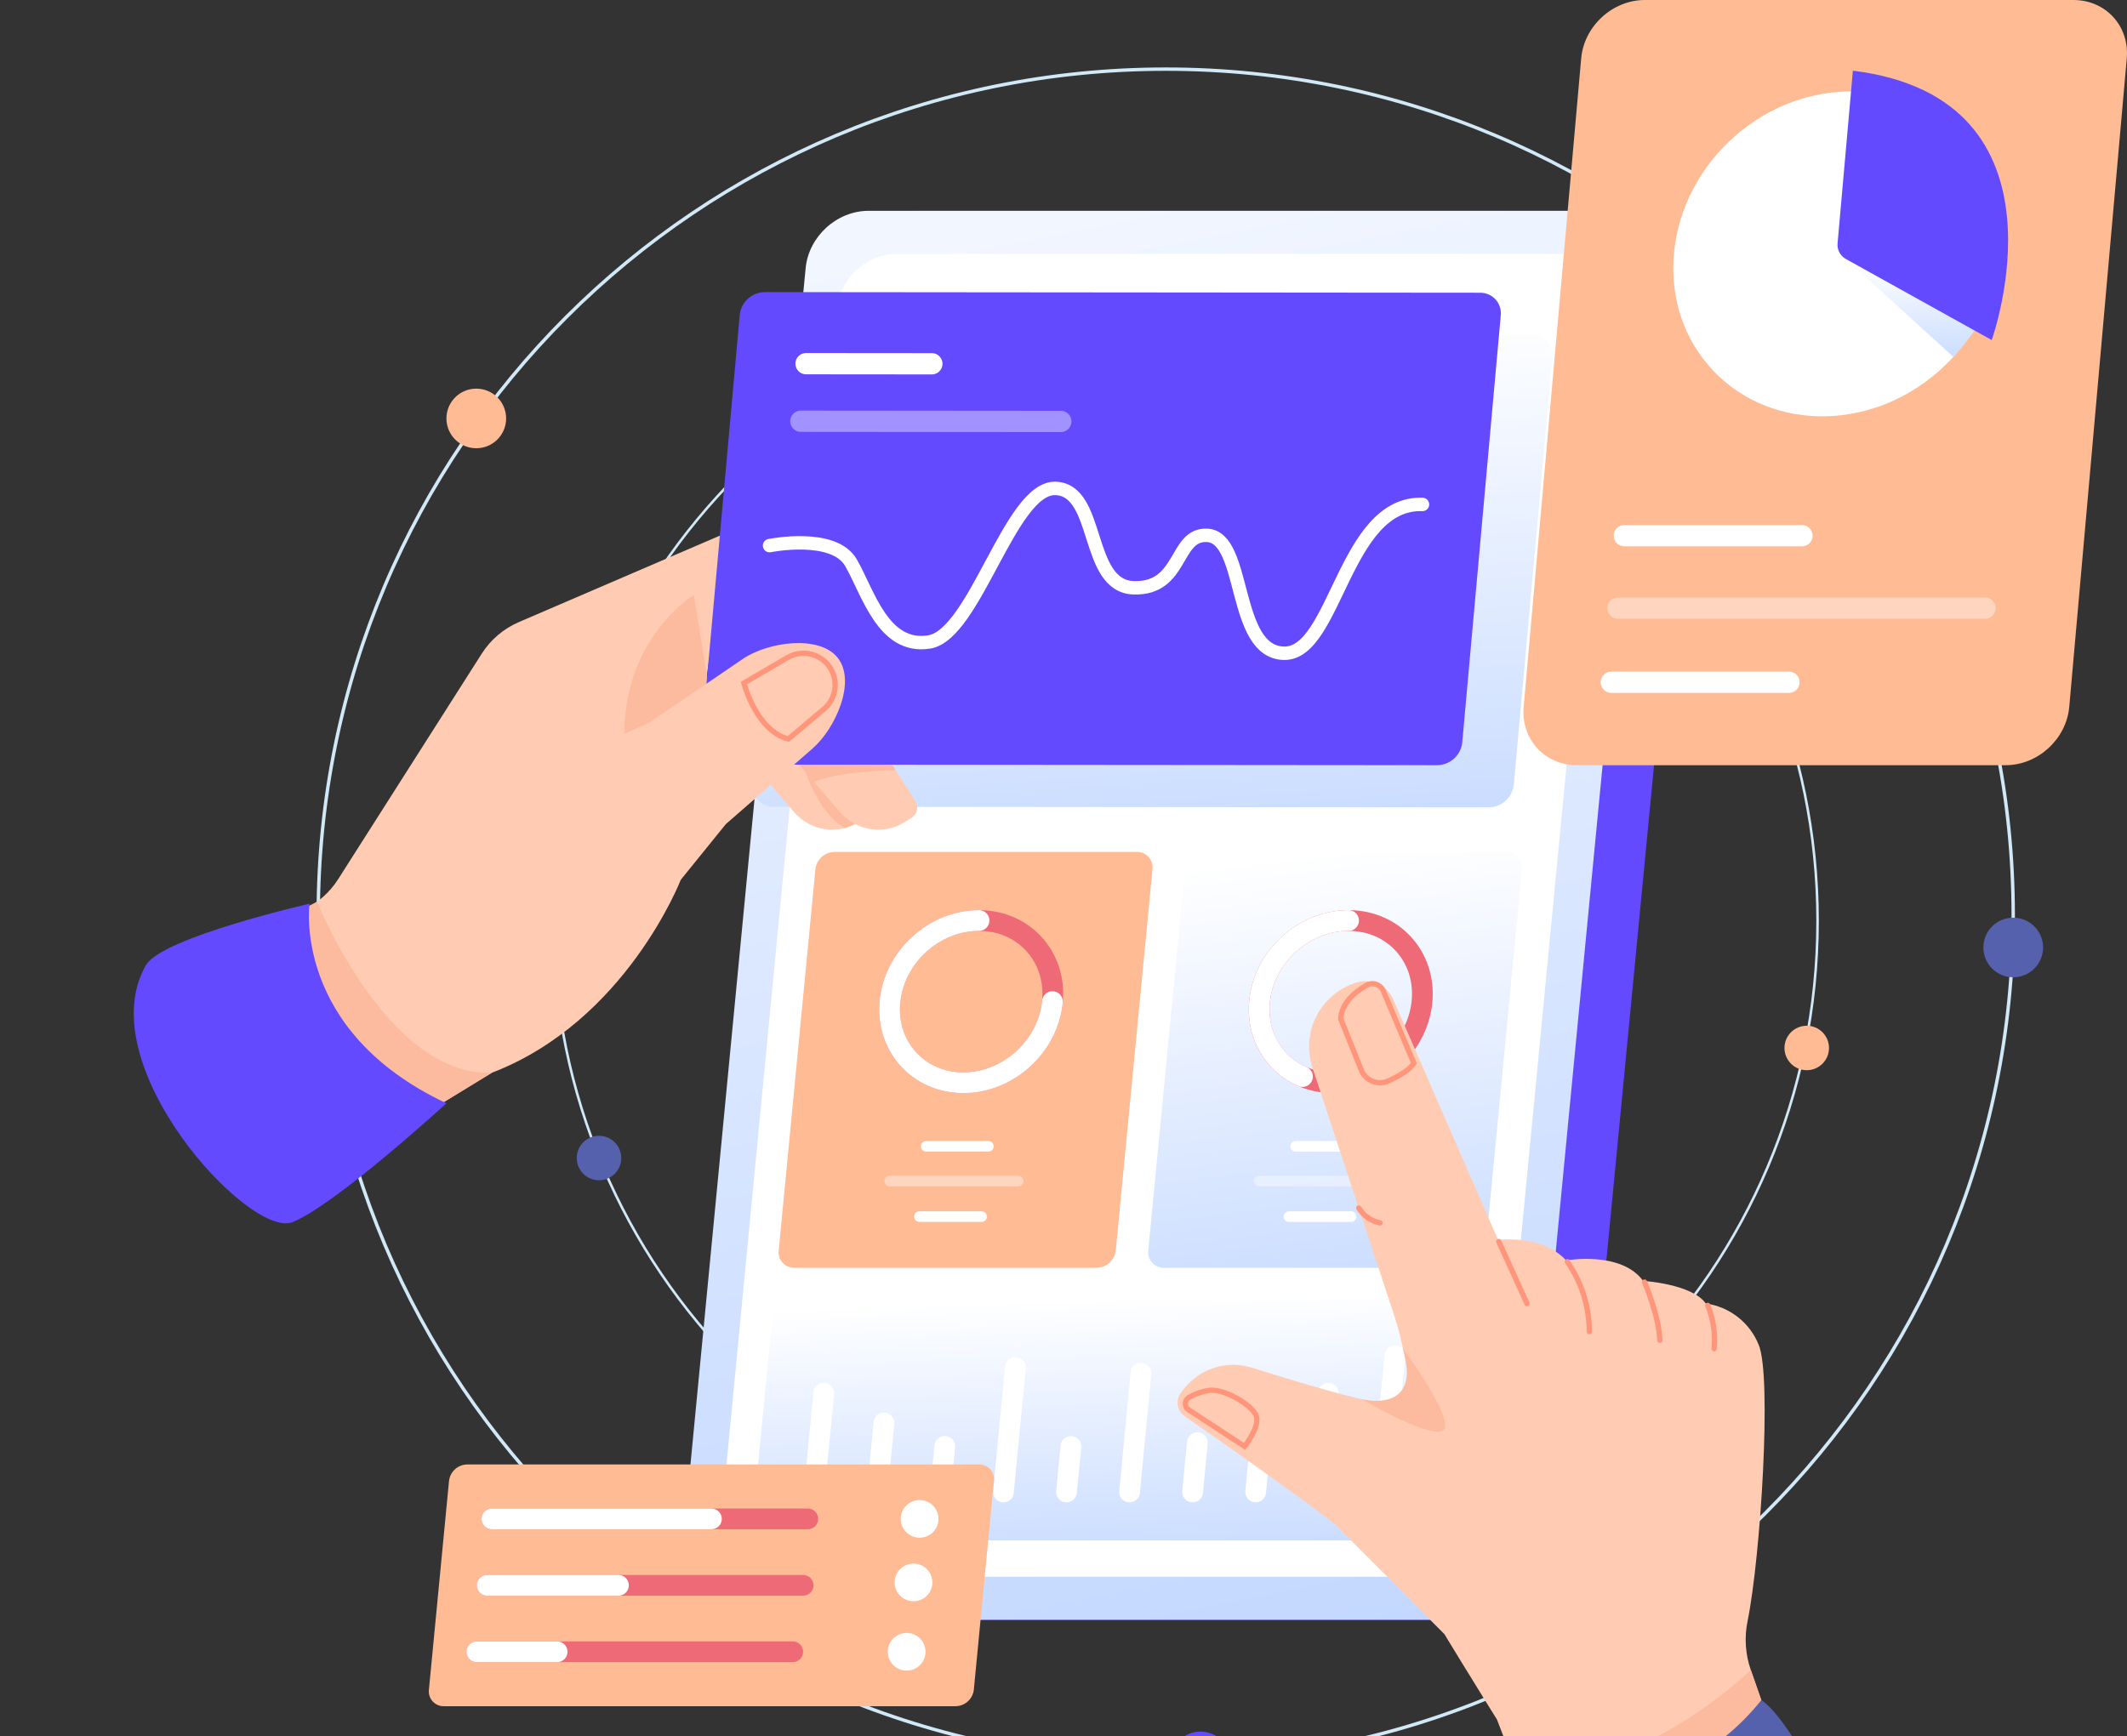 <svg width="1199" height="979" viewBox="0 0 1199 979" fill="none" xmlns="http://www.w3.org/2000/svg">
<rect x="0" y="0" width="1199" height="979" fill="#333333" stroke="none"/>
<g clip-path="url(#clip0_112_312)">
<path d="M657.132 993.176C920.979 993.176 1134.86 779.573 1134.86 516.078C1134.86 252.584 920.979 38.98 657.132 38.98C393.284 38.98 179.393 252.584 179.393 516.078C179.393 779.573 393.284 993.176 657.132 993.176Z" stroke="#D1E8F7" stroke-width="1.916" stroke-miterlimit="10"/>
<path d="M268.481 252.745C277.774 252.745 285.308 245.222 285.308 235.941C285.308 226.66 277.774 219.137 268.481 219.137C259.189 219.137 251.655 226.66 251.655 235.941C251.655 245.222 259.189 252.745 268.481 252.745Z" fill="#FEBB94"/>
<path d="M1134.86 551.053C1144.16 551.053 1151.7 543.531 1151.7 534.25C1151.7 524.969 1144.16 517.445 1134.86 517.445C1125.58 517.445 1118.04 524.969 1118.04 534.25C1118.04 543.531 1125.58 551.053 1134.86 551.053Z" fill="#5661AE"/>
<path d="M676.726 1009.98C686.019 1009.98 693.552 1002.46 693.552 993.177C693.552 983.896 686.019 976.373 676.726 976.373C667.433 976.373 659.899 983.896 659.899 993.177C659.899 1002.46 667.433 1009.98 676.726 1009.98Z" fill="#644AFF"/>
<path d="M668.2 875.123C865.023 875.123 1024.58 715.781 1024.58 519.221C1024.58 322.66 865.023 163.318 668.2 163.318C471.375 163.318 311.819 322.66 311.819 519.221C311.819 715.781 471.375 875.123 668.2 875.123Z" stroke="#D1E8F7" stroke-width="1.43" stroke-miterlimit="10"/>
<path d="M1018.47 603.447C1025.4 603.447 1031.02 597.834 1031.02 590.912C1031.02 583.988 1025.4 578.376 1018.47 578.376C1011.54 578.376 1005.92 583.988 1005.92 590.912C1005.92 597.834 1011.54 603.447 1018.47 603.447Z" fill="#FEBB94"/>
<path d="M337.663 665.506C344.596 665.506 350.216 659.894 350.216 652.97C350.216 646.047 344.596 640.435 337.663 640.435C330.732 640.435 325.112 646.047 325.112 652.97C325.112 659.894 330.732 665.506 337.663 665.506Z" fill="#5661AE"/>
<path d="M508.564 213.22C515.497 213.22 521.117 207.607 521.117 200.684C521.117 193.761 515.497 188.149 508.564 188.149C501.632 188.149 496.012 193.761 496.012 200.684C496.012 207.607 501.632 213.22 508.564 213.22Z" fill="#644AFF"/>
<path d="M853.682 913.337H442.118C424.262 913.337 411.179 898.882 412.896 881.05L483.153 151.162C484.869 133.33 500.734 118.875 518.59 118.875H930.154C948.009 118.875 961.092 133.33 959.375 151.162L889.118 881.05C887.403 898.882 871.536 913.337 853.682 913.337Z" fill="#644AFF"/>
<path d="M824.676 913.337H413.112C395.258 913.337 382.175 898.882 383.891 881.05L454.148 151.162C455.865 133.33 471.73 118.875 489.586 118.875H901.149C919.004 118.875 932.087 133.33 930.371 151.162L860.114 881.05C858.397 898.882 842.532 913.337 824.676 913.337Z" fill="url(#paint0_linear_112_312)"/>
<path d="M809.078 889.073H433.38C416.833 889.073 404.707 875.677 406.298 859.152L472.339 173.06C473.931 156.535 488.634 143.139 505.181 143.139H880.879C897.427 143.139 909.552 156.535 907.961 173.06L841.92 859.152C840.329 875.677 825.626 889.073 809.078 889.073Z" fill="white"/>
<path d="M839.209 455.253L436.18 454.896C434.534 454.941 432.897 454.633 431.378 453.996C429.861 453.359 428.496 452.405 427.377 451.199C426.257 449.994 425.408 448.562 424.886 447.003C424.364 445.443 424.182 443.79 424.351 442.153L446.079 201.211C446.471 197.734 448.126 194.521 450.729 192.179C453.33 189.835 456.7 188.524 460.203 188.491L863.231 188.849C864.878 188.805 866.515 189.111 868.033 189.748C869.55 190.387 870.916 191.339 872.035 192.546C873.155 193.752 874.003 195.182 874.525 196.743C875.048 198.302 875.23 199.955 875.061 201.591L853.333 442.535C852.94 446.011 851.286 449.223 848.683 451.567C846.082 453.91 842.712 455.221 839.209 455.253Z" fill="url(#paint1_linear_112_312)"/>
<path d="M826.518 714.871H656.173C654.917 714.897 653.669 714.651 652.516 714.153C651.362 713.656 650.33 712.916 649.487 711.985C648.645 711.054 648.012 709.954 647.633 708.756C647.252 707.561 647.134 706.297 647.285 705.052L667.968 490.172C668.267 487.508 669.524 485.043 671.508 483.237C673.491 481.43 676.063 480.406 678.747 480.353H849.093C850.349 480.327 851.596 480.572 852.749 481.071C853.903 481.568 854.935 482.308 855.778 483.239C856.621 484.17 857.254 485.27 857.634 486.466C858.013 487.664 858.132 488.927 857.98 490.172L837.296 705.052C836.998 707.715 835.741 710.18 833.757 711.986C831.775 713.793 829.202 714.818 826.518 714.871Z" fill="url(#paint2_linear_112_312)"/>
<path d="M785.908 596.333C805.119 578.049 807.209 549.098 790.578 531.672C773.945 514.244 744.89 514.94 725.68 533.224C706.469 551.509 704.378 580.459 721.011 597.886C737.642 615.314 766.698 614.618 785.908 596.333Z" stroke="#EF6A77" stroke-width="11.69" stroke-miterlimit="10"/>
<path d="M734.2 607.046C718.264 600.174 708.163 583.837 709.997 564.778C712.428 539.518 734.903 519.042 760.197 519.042" stroke="white" stroke-width="11.69" stroke-miterlimit="10" stroke-linecap="round"/>
<path d="M730.418 646.362H765.464" stroke="white" stroke-width="5.984" stroke-miterlimit="10" stroke-linecap="round"/>
<path d="M726.602 685.998H761.648" stroke="white" stroke-width="5.984" stroke-miterlimit="10" stroke-linecap="round"/>
<path opacity="0.4" d="M709.841 665.956H782.267" stroke="white" stroke-width="5.984" stroke-miterlimit="10" stroke-linecap="round"/>
<path d="M618.196 714.871H447.851C446.595 714.897 445.347 714.651 444.194 714.153C443.041 713.656 442.008 712.916 441.165 711.985C440.323 711.054 439.69 709.954 439.31 708.756C438.929 707.561 438.812 706.297 438.963 705.052L459.646 490.172C459.945 487.508 461.202 485.043 463.185 483.237C465.169 481.43 467.741 480.406 470.425 480.353H640.77C642.027 480.327 643.273 480.572 644.427 481.071C645.58 481.568 646.613 482.308 647.456 483.239C648.299 484.17 648.932 485.27 649.311 486.466C649.691 487.664 649.81 488.927 649.658 490.172L628.974 705.052C628.676 707.715 627.418 710.18 625.435 711.986C623.453 713.793 620.88 714.818 618.196 714.871Z" fill="#FEBB94"/>
<path d="M577.585 596.333C596.795 578.049 598.885 549.098 582.253 531.672C565.622 514.244 536.565 514.94 517.355 533.224C498.145 551.509 496.055 580.459 512.686 597.886C529.318 615.314 558.374 614.618 577.585 596.333Z" stroke="#EF6A77" stroke-width="11.69" stroke-miterlimit="10"/>
<path d="M593.268 564.778C590.837 590.037 568.362 610.514 543.068 610.514C517.775 610.514 499.241 590.037 501.673 564.778C504.104 539.518 526.579 519.042 551.873 519.042" stroke="white" stroke-width="11.69" stroke-miterlimit="10" stroke-linecap="round"/>
<path d="M522.096 646.362H557.141" stroke="white" stroke-width="5.984" stroke-miterlimit="10" stroke-linecap="round"/>
<path d="M518.279 685.998H553.326" stroke="white" stroke-width="5.984" stroke-miterlimit="10" stroke-linecap="round"/>
<path opacity="0.4" d="M501.52 665.956H573.947" stroke="white" stroke-width="5.984" stroke-miterlimit="10" stroke-linecap="round"/>
<path d="M812.236 868.563H432.541C431.35 868.586 430.169 868.355 429.076 867.882C427.983 867.41 427.004 866.709 426.205 865.827C425.407 864.945 424.807 863.902 424.446 862.768C424.087 861.634 423.975 860.437 424.117 859.256L435.449 741.55C435.731 739.025 436.923 736.688 438.803 734.976C440.682 733.264 443.12 732.292 445.664 732.242H825.358C826.549 732.218 827.73 732.451 828.824 732.923C829.916 733.395 830.895 734.095 831.694 734.978C832.492 735.86 833.092 736.903 833.453 738.036C833.812 739.171 833.924 740.368 833.782 741.55L822.452 859.256C822.168 861.781 820.977 864.117 819.098 865.829C817.218 867.542 814.779 868.513 812.236 868.563Z" fill="url(#paint3_linear_112_312)"/>
<path d="M458.986 841.27L464.342 785.624" stroke="white" stroke-width="11.69" stroke-miterlimit="10" stroke-linecap="round"/>
<path d="M498.286 802.29L494.534 841.271" stroke="white" stroke-width="11.69" stroke-miterlimit="10" stroke-linecap="round"/>
<path d="M532.556 815.603L530.085 841.271" stroke="white" stroke-width="11.69" stroke-miterlimit="10" stroke-linecap="round"/>
<path d="M572.378 771.164L565.63 841.271" stroke="white" stroke-width="11.69" stroke-miterlimit="10" stroke-linecap="round"/>
<path d="M603.651 815.603L601.18 841.271" stroke="white" stroke-width="11.69" stroke-miterlimit="10" stroke-linecap="round"/>
<path d="M643.182 774.26L636.731 841.27" stroke="white" stroke-width="11.69" stroke-miterlimit="10" stroke-linecap="round"/>
<path d="M674.957 813.447L672.278 841.27" stroke="white" stroke-width="11.69" stroke-miterlimit="10" stroke-linecap="round"/>
<path d="M709.254 826.448L707.828 841.27" stroke="white" stroke-width="11.69" stroke-miterlimit="10" stroke-linecap="round"/>
<path d="M748.731 785.624L743.375 841.27" stroke="white" stroke-width="11.69" stroke-miterlimit="10" stroke-linecap="round"/>
<path d="M786.32 764.437L778.925 841.27" stroke="white" stroke-width="11.69" stroke-miterlimit="10" stroke-linecap="round"/>
<path d="M468.826 418.305L490.164 451.687C491.127 453.194 491.455 455.019 491.077 456.766C490.697 458.514 489.644 460.04 488.142 461.015L484.694 463.252C478.921 466.998 471.982 468.524 465.168 467.546C458.353 466.567 452.126 463.151 447.644 457.931L419.327 424.954L468.826 418.305Z" fill="#FFCCB3"/>
<path d="M452.541 431.152C452.541 431.152 460.443 458.246 476.316 466.938C480.437 465.344 484.397 463.361 488.14 461.015L470.341 431.152" fill="#FCBA9F"/>
<path d="M87.482 552.995L171.299 512.882C179.197 509.103 185.874 503.186 190.573 495.806L271.544 368.605C276.584 360.686 283.895 354.464 292.525 350.752L409.147 300.576L384.18 489.134L383.74 496.099C383.74 496.099 352.895 575.881 277.293 604.865L156.419 678.696L87.482 552.995Z" fill="#FFCCB3"/>
<path d="M178.695 508.456C178.695 508.456 218.344 607.287 277.291 604.864L239.655 627.853C239.655 627.853 111.911 604.188 159.729 518.223L178.695 508.456Z" fill="#FCBA9F"/>
<path d="M391.095 335.47C391.095 335.47 349.861 360.423 352.048 418.305L401.566 399.825L391.095 335.47Z" fill="#FCBA9F"/>
<path d="M494.678 418.305L516.017 451.687C516.98 453.194 517.308 455.019 516.929 456.766C516.551 458.514 515.496 460.04 513.995 461.015L510.546 463.252C504.773 466.998 497.835 468.524 491.02 467.546C484.206 466.567 477.979 463.151 473.496 457.931L445.18 424.954L494.678 418.305Z" fill="#FFCCB3"/>
<path d="M810.14 431.469L407.112 431.111C405.466 431.155 403.829 430.849 402.311 430.211C400.793 429.573 399.429 428.62 398.309 427.415C397.188 426.208 396.34 424.778 395.818 423.218C395.296 421.657 395.113 420.005 395.282 418.369L417.01 177.425C417.404 173.948 419.057 170.735 421.66 168.393C424.262 166.05 427.632 164.739 431.136 164.706L834.163 165.065C835.809 165.02 837.446 165.327 838.965 165.964C840.482 166.601 841.847 167.555 842.966 168.76C844.086 169.967 844.935 171.398 845.457 172.957C845.979 174.517 846.162 176.171 845.994 177.806L824.266 418.749C823.872 422.227 822.217 425.439 819.616 427.782C817.013 430.124 813.643 431.436 810.14 431.469Z" fill="#644AFF"/>
<path d="M433.796 307.648C433.796 307.648 469.973 300.342 479.71 317.295C489.446 334.248 497.842 366.085 523.747 361.982C549.652 357.876 569.481 274.639 594.948 275.398C620.416 276.158 611.437 330.673 639.158 331.434C666.877 332.195 661.947 300.983 680.422 301.853C702.833 302.908 694.479 367.583 723.7 368.345C752.922 369.108 757.691 282.916 801.865 284.428" stroke="white" stroke-width="7.565" stroke-miterlimit="10" stroke-linecap="round"/>
<path d="M454.374 205.06L525.281 205.123" stroke="white" stroke-width="11.999" stroke-miterlimit="10" stroke-linecap="round"/>
<path opacity="0.4" d="M451.446 237.52L597.98 237.65" stroke="white" stroke-width="11.999" stroke-miterlimit="10" stroke-linecap="round"/>
<path d="M314.247 430.274L365.948 407.531L418.82 371.488C432.724 362.011 461.762 357.741 472.216 370.918C482.849 384.321 470.905 410.835 458.009 422.082L409.146 464.693L383.738 496.097L314.247 430.274Z" fill="#FFCCB3"/>
<path d="M419.327 385.176C419.327 385.176 426.306 412.055 444.403 416.705L463.597 400.511C465.543 399.064 467.174 397.236 468.39 395.139C469.606 393.042 470.381 390.719 470.669 388.314C470.957 385.908 470.752 383.468 470.064 381.144C469.377 378.82 468.223 376.66 466.673 374.796C463.965 371.54 460.187 369.35 456.013 368.619C451.838 367.888 447.539 368.663 443.884 370.804L419.327 385.176Z" stroke="#FF967C" stroke-width="3" stroke-linecap="round"/>
<path d="M174.484 509.559C174.484 509.559 164.464 581.118 251.655 622.093C251.655 622.093 189.021 679.471 164.873 689.119C140.727 698.766 49.999 600.174 82.269 544.214C91.318 528.521 174.484 509.559 174.484 509.559Z" fill="#644AFF"/>
<path d="M504.851 434.219C504.851 434.219 470.867 434.911 459.038 441.094L450.5 431.15L502.89 431.151L504.851 434.219Z" fill="#FCBA9F"/>
<path d="M1130.58 431.469H888.943C870.741 431.469 857.292 416.733 858.903 398.556L891.323 32.912C892.935 14.736 908.996 0 927.198 0H1168.83C1187.04 0 1200.48 14.736 1198.87 32.912L1166.45 398.556C1164.84 416.733 1148.77 431.469 1130.58 431.469Z" fill="#FEBB94"/>
<path d="M1095.98 206.463C1134.25 169.907 1138.1 111.921 1104.6 76.948C1071.1 41.975 1012.92 43.258 974.658 79.814C936.397 116.37 932.539 174.355 966.044 209.328C999.548 244.303 1057.73 243.019 1095.98 206.463Z" fill="white"/>
<path d="M1040.44 145.985L1101.1 201.232C1101.1 201.232 1114.9 186.419 1119.02 175.834L1040.44 145.985Z" fill="url(#paint4_linear_112_312)"/>
<path d="M1044.48 39.857L1035.86 137.066C1035.67 138.836 1036 140.624 1036.82 142.21C1037.63 143.794 1038.89 145.106 1040.44 145.984L1122.74 191.741C1122.74 191.741 1171.61 55.58 1044.48 39.857Z" fill="#644AFF"/>
<path d="M915.659 302.053H1015.76" stroke="white" stroke-width="12" stroke-miterlimit="10" stroke-linecap="round"/>
<path d="M908.333 384.702H1008.44" stroke="white" stroke-width="12" stroke-miterlimit="10" stroke-linecap="round"/>
<path opacity="0.4" d="M912.04 342.912H1118.91" stroke="white" stroke-width="12" stroke-miterlimit="10" stroke-linecap="round"/>
<path d="M833.409 700.836C833.409 700.836 865.677 692.242 882.851 710.709C882.851 710.709 913.719 705.112 926.269 722.261C926.269 722.261 953.635 723.844 961.561 734.991C968.152 735.9 974.384 738.535 979.623 742.631C984.862 746.725 988.922 752.134 991.387 758.305C998.87 775.918 992.523 877.748 985.085 914.238C983.226 923.364 983.863 932.822 986.93 941.618L1005.85 995.916L874.944 1050.57L843.865 969.614C843.865 969.614 806.035 908.901 800.63 898.106C795.226 887.313 804.386 797.745 785.936 741.791L833.409 700.836Z" fill="#FFCCB3"/>
<path d="M860.748 1013.59L856.972 1003.76C856.972 1003.76 924.898 999.42 986.928 941.618L992.861 958.645C992.861 958.645 985.199 993.816 950.316 1010.39C915.432 1026.97 860.748 1013.59 860.748 1013.59Z" fill="#FCBA9F"/>
<path d="M860.749 1013.59C860.749 1013.59 942.97 1021.07 992.862 958.645C992.862 958.645 1011.28 968.289 1039.57 1038.9C1048.25 1060.59 903.187 1137.8 879.731 1105.71C879.731 1105.71 859.482 1062.93 860.749 1013.59Z" fill="#5661AE"/>
<path d="M793.983 775.569C793.983 775.569 791.147 790.595 777.738 790.596C768.989 790.596 731.068 779.155 705.757 771.2C698.871 769.036 691.483 769.036 684.597 771.2C677.71 773.365 671.655 777.589 667.251 783.301L665.713 785.297C664.948 786.285 664.394 787.419 664.081 788.629C663.768 789.838 663.706 791.098 663.895 792.332C664.084 793.567 664.522 794.751 665.183 795.811C665.843 796.872 666.713 797.788 667.739 798.502C689.167 813.442 747.031 853.99 754.432 861.38C763.54 870.475 814.256 921.465 814.256 921.465L793.983 775.569Z" fill="#FFCCB3"/>
<path d="M790.905 760.513C790.905 760.513 818.313 797.562 814.256 805.673C810.199 813.783 767.698 788.986 767.698 788.986C767.698 788.986 801.994 797.796 790.905 760.513Z" fill="#FCBA9F"/>
<path d="M785.935 741.791L739.815 601.92C738.233 597.122 737.631 592.055 738.047 587.02C738.463 581.987 739.887 577.086 742.234 572.613C744.581 568.138 747.804 564.179 751.711 560.972C755.619 557.765 760.132 555.373 764.982 553.94C768.952 552.768 773.213 553.085 776.966 554.833C780.718 556.581 783.7 559.638 785.351 563.429L850.053 711.961L785.935 741.791Z" fill="#FFCCB3"/>
<path d="M765.936 681.136C767.242 683.28 768.979 685.132 771.036 686.574C773.094 688.017 775.426 689.019 777.89 689.519" stroke="#FF967C" stroke-width="3" stroke-linecap="round"/>
<path d="M782.531 609.532C788.143 607.048 794.333 603.578 796.996 599.527L779.822 558.805C779.454 557.927 778.904 557.138 778.208 556.489C777.511 555.84 776.685 555.346 775.783 555.04C774.882 554.735 773.925 554.624 772.977 554.716C772.029 554.808 771.111 555.099 770.285 555.571C764.174 559.094 756.107 565.449 755.794 574.575L767.409 603.441C767.979 604.851 768.828 606.13 769.904 607.205C770.98 608.28 772.263 609.127 773.674 609.695C775.086 610.265 776.597 610.543 778.12 610.515C779.641 610.487 781.142 610.152 782.531 609.532Z" stroke="#FF967C" stroke-width="3" stroke-linecap="round"/>
<path d="M844.85 700.012L860.75 734.99" stroke="#FF967C" stroke-width="3" stroke-linecap="round"/>
<path d="M883.488 711.425C891.568 722.992 895.898 736.759 895.894 750.865" stroke="#FF967C" stroke-width="3" stroke-linecap="round"/>
<path d="M927.027 722.916C927.027 722.916 935.031 741.247 935.692 755.744" stroke="#FF967C" stroke-width="3" stroke-linecap="round"/>
<path d="M962.681 736.079C965.834 743.814 967.056 752.2 966.242 760.513" stroke="#FF967C" stroke-width="3" stroke-linecap="round"/>
<path d="M701.603 815.603C701.603 815.603 711.074 803.591 707.825 797.566C704.576 791.542 690.125 783.021 681.774 783.949C677.788 784.549 673.943 785.856 670.421 787.812C669.78 788.145 669.239 788.642 668.851 789.251C668.462 789.859 668.238 790.557 668.202 791.278C668.167 791.999 668.32 792.717 668.648 793.36C668.977 794.004 669.467 794.55 670.072 794.946L701.603 815.603Z" stroke="#FF967C" stroke-width="3" stroke-linecap="round"/>
<path d="M538.739 962.064H250.205C249.014 962.087 247.833 961.856 246.739 961.383C245.645 960.911 244.666 960.21 243.869 959.328C243.069 958.446 242.47 957.402 242.11 956.269C241.749 955.135 241.637 953.938 241.781 952.757L253.111 835.049C253.394 832.524 254.586 830.188 256.465 828.476C258.345 826.764 260.782 825.793 263.327 825.743H551.862C553.052 825.719 554.234 825.952 555.326 826.424C556.42 826.895 557.399 827.596 558.198 828.478C558.996 829.361 559.595 830.404 559.956 831.537C560.316 832.672 560.428 833.869 560.285 835.049L548.955 952.757C548.671 955.282 547.479 957.617 545.6 959.329C543.722 961.041 541.283 962.014 538.739 962.064Z" fill="#FEBB94"/>
<path d="M277.293 856.439H455.36" stroke="#EF6A77" stroke-width="11.69" stroke-miterlimit="10" stroke-linecap="round"/>
<path d="M277.293 856.439H401.033" stroke="white" stroke-width="11.69" stroke-miterlimit="10" stroke-linecap="round"/>
<path d="M274.629 893.904H452.696" stroke="#EF6A77" stroke-width="11.69" stroke-miterlimit="10" stroke-linecap="round"/>
<path d="M274.629 893.904H348.609" stroke="white" stroke-width="11.69" stroke-miterlimit="10" stroke-linecap="round"/>
<path d="M268.805 931.367H446.872" stroke="#EF6A77" stroke-width="11.69" stroke-miterlimit="10" stroke-linecap="round"/>
<path d="M268.805 931.367H314.047" stroke="white" stroke-width="11.69" stroke-miterlimit="10" stroke-linecap="round"/>
<path d="M518.393 867.063C524.27 867.063 529.033 862.307 529.033 856.439C529.033 850.57 524.27 845.813 518.393 845.813C512.518 845.813 507.755 850.57 507.755 856.439C507.755 862.307 512.518 867.063 518.393 867.063Z" fill="white"/>
<path d="M514.943 902.89C520.82 902.89 525.583 898.133 525.583 892.265C525.583 886.396 520.82 881.639 514.943 881.639C509.066 881.639 504.303 886.396 504.303 892.265C504.303 898.133 509.066 902.89 514.943 902.89Z" fill="white"/>
<path d="M511.09 941.994C516.965 941.994 521.73 937.236 521.73 931.368C521.73 925.499 516.965 920.742 511.09 920.742C505.213 920.742 500.45 925.499 500.45 931.368C500.45 937.236 505.213 941.994 511.09 941.994Z" fill="white"/>
</g>
<defs>
<linearGradient id="paint0_linear_112_312" x1="593.832" y1="-133.905" x2="970.931" y2="1758.38" gradientUnits="userSpaceOnUse">
<stop stop-color="white"/>
<stop offset="1" stop-color="#94B9FF"/>
</linearGradient>
<linearGradient id="paint1_linear_112_312" x1="638.482" y1="187.857" x2="675.043" y2="757.753" gradientUnits="userSpaceOnUse">
<stop stop-color="white"/>
<stop offset="1" stop-color="#94B9FF"/>
</linearGradient>
<linearGradient id="paint2_linear_112_312" x1="747.384" y1="479.793" x2="807.189" y2="975.663" gradientUnits="userSpaceOnUse">
<stop stop-color="white"/>
<stop offset="1" stop-color="#94B9FF"/>
</linearGradient>
<linearGradient id="paint3_linear_112_312" x1="618.748" y1="731.916" x2="629.282" y2="1023.97" gradientUnits="userSpaceOnUse">
<stop stop-color="white"/>
<stop offset="1" stop-color="#94B9FF"/>
</linearGradient>
<linearGradient id="paint4_linear_112_312" x1="1077.77" y1="145.853" x2="1086.76" y2="263.681" gradientUnits="userSpaceOnUse">
<stop stop-color="white"/>
<stop offset="1" stop-color="#94B9FF"/>
</linearGradient>
<clipPath id="clip0_112_312">
<rect width="1199" height="979" fill="white"/>
</clipPath>
</defs>
</svg>
